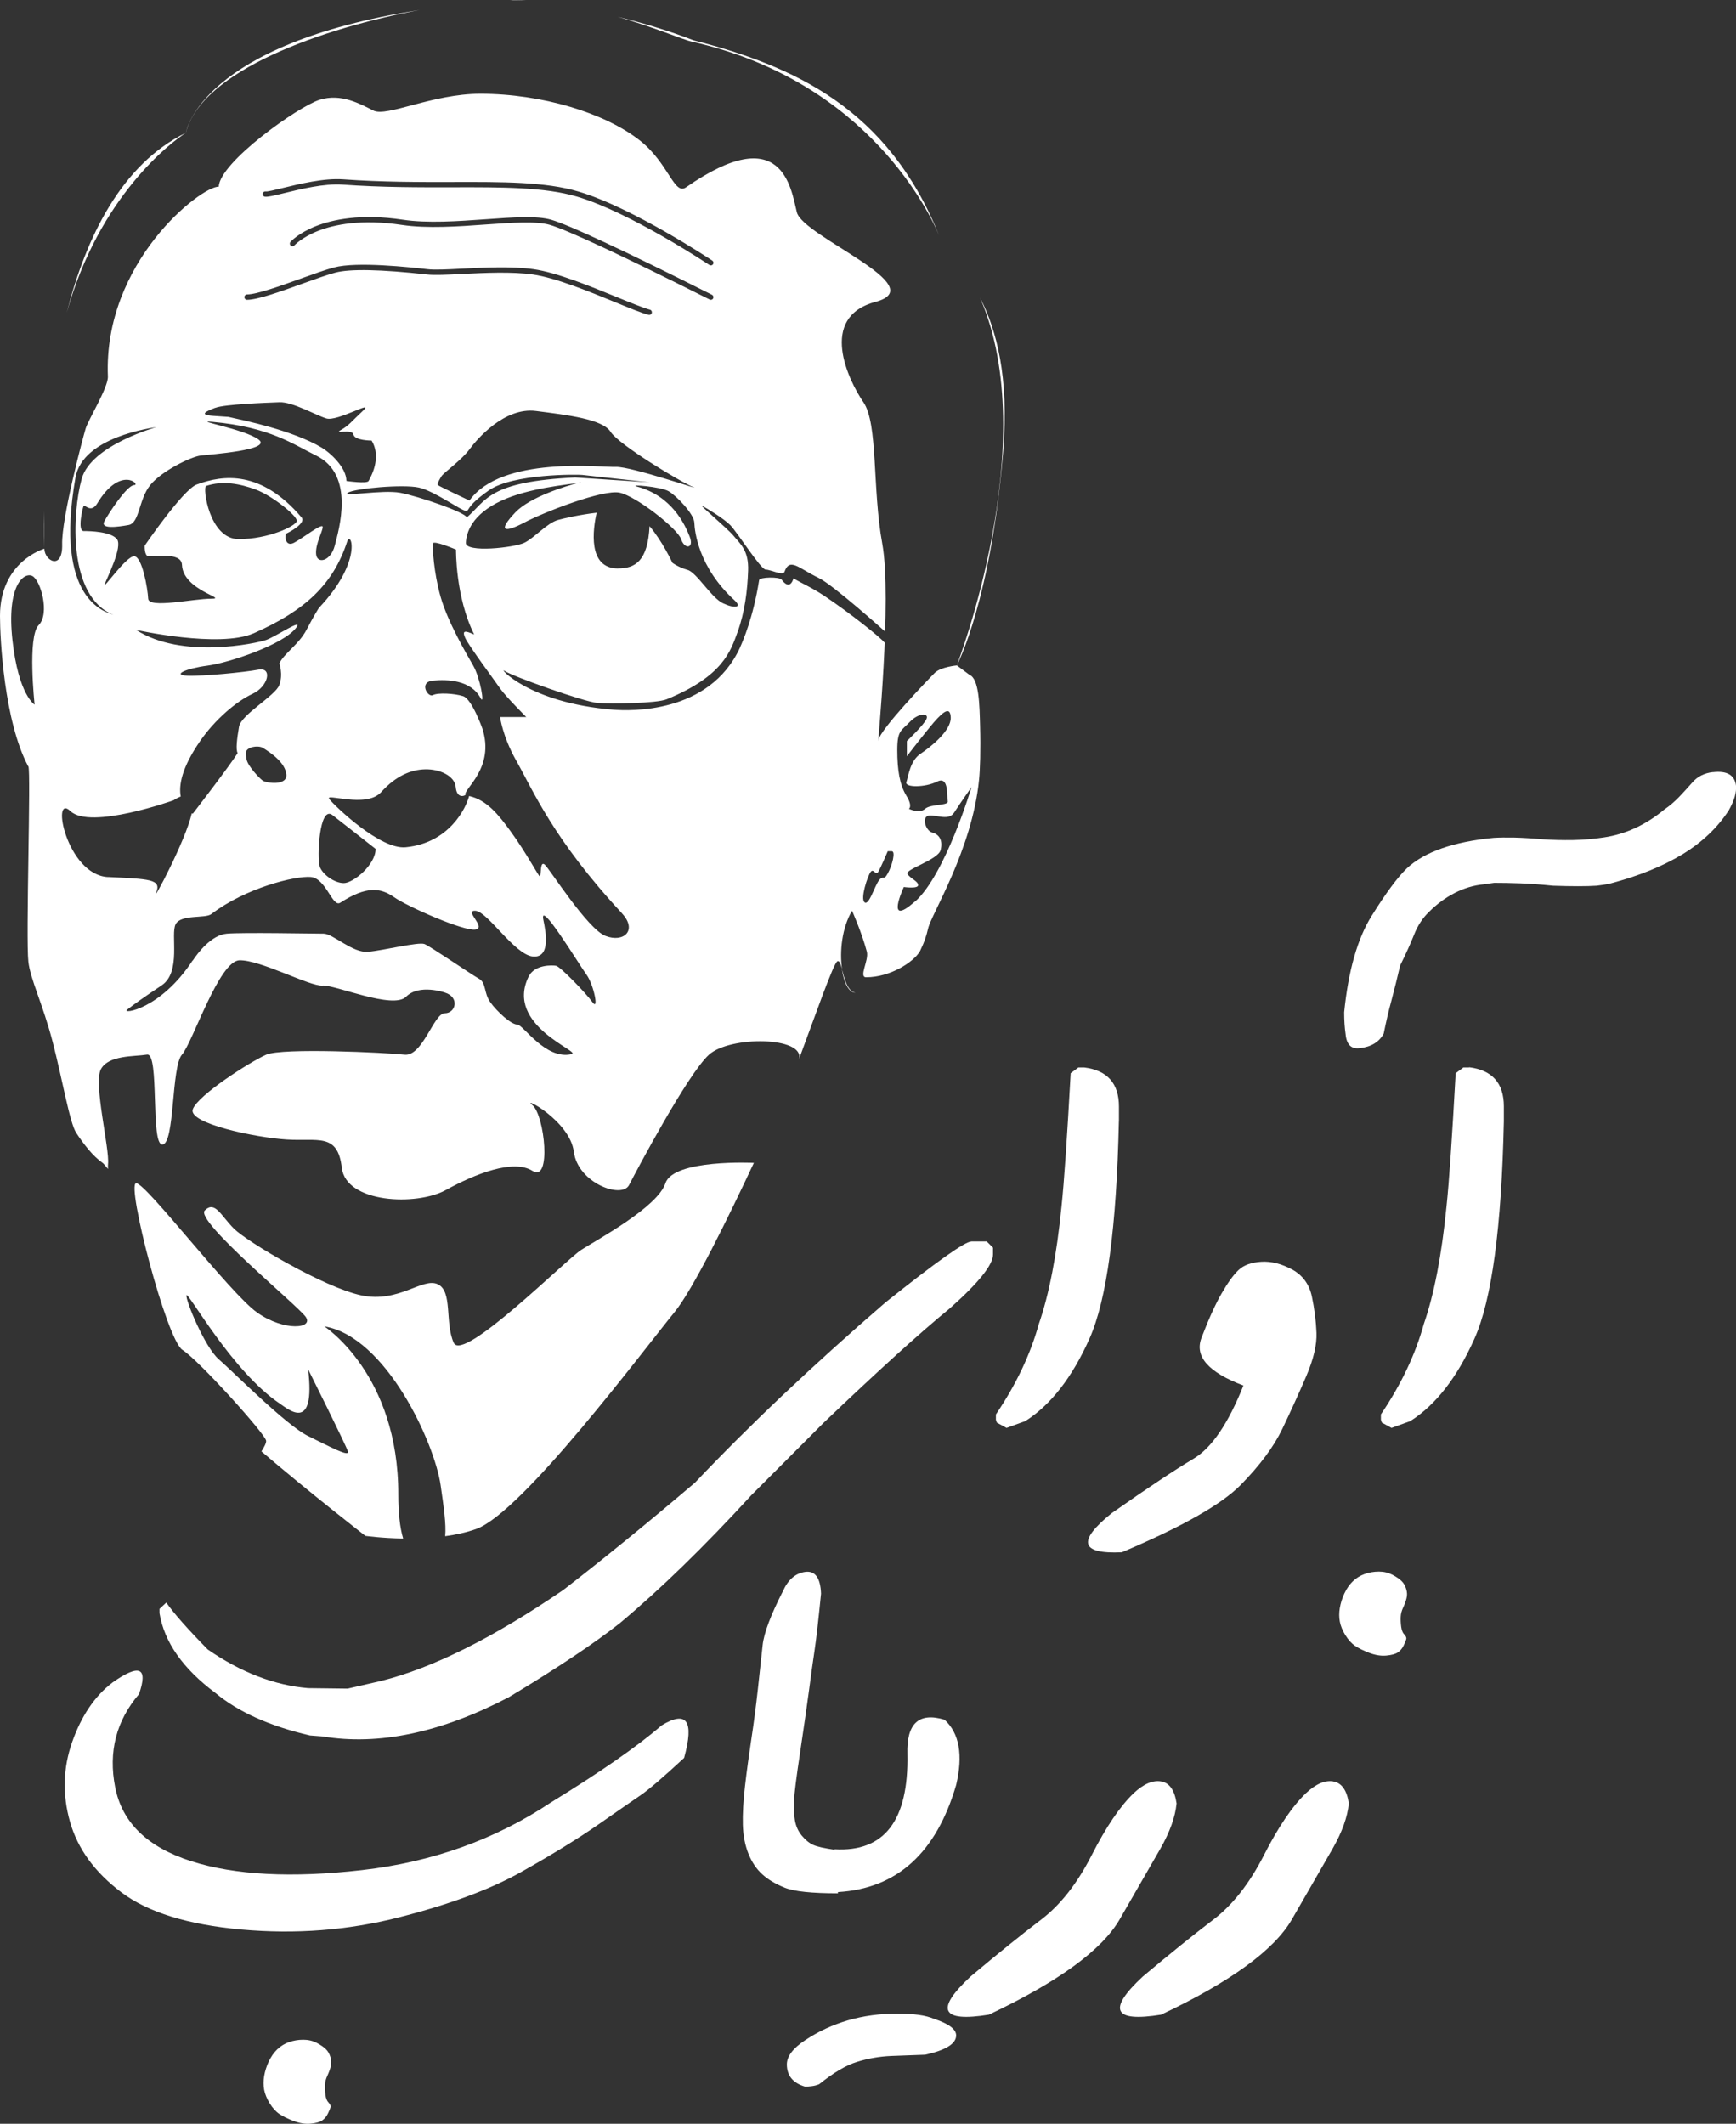 <svg width="130" height="159" viewBox="0 0 130 159" fill="none" xmlns="http://www.w3.org/2000/svg">
<rect x="0" y="0" width="130" height="159" fill="#333333" stroke="none"/>
<g clip-path="url(#clip0_219_7364)">
<path d="M64.061 74.322C63.568 74.322 63.193 73.582 63.044 72.553C63.224 73.211 63.434 74.204 64.061 74.322Z" fill="white"/>
<path d="M13.92 9.939C13.94 9.8 15.095 3.306 31.422 0.75C24.149 2.108 15.105 5.275 13.92 9.939Z" fill="white"/>
<path d="M51.871 3.137C51.116 2.967 49.032 2.052 46.245 1.255C48.155 1.723 50.141 2.319 51.917 3.013C59.426 4.937 66.483 8.089 70.323 17.627C69.712 16.156 65.108 6.124 51.871 3.132V3.137Z" fill="white"/>
<path d="M4.994 23.416C6.447 17.734 9.1 12.299 13.92 9.944C12.791 10.664 7.422 14.711 4.994 23.416Z" fill="white"/>
<path d="M39.404 0.041C38.998 0.021 38.593 0.01 38.182 0.01C38.474 -0.01 38.89 0 39.404 0.041Z" fill="white"/>
<path d="M73.418 22.337C74.603 24.682 75.578 28.183 75.127 33.742C74.223 44.879 71.698 49.739 71.647 49.826C71.719 49.636 78.083 33.14 73.412 22.337H73.418Z" fill="white"/>
<path d="M3.28 38.215L3.321 41.054C3.316 40.807 3.269 39.773 3.28 38.215Z" fill="white"/>
<path d="M56.485 86.982C56.485 86.982 56.469 87.018 56.464 87.028C56.469 87.018 56.48 86.997 56.49 86.977L56.485 86.982Z" fill="white"/>
<path d="M2.115 57.379C0.303 53.975 0 47.815 0 46.108C0 42.025 3.321 41.079 3.321 41.079C3.336 42.015 4.707 42.719 4.655 40.75C4.604 38.781 6.216 32.734 6.416 32.075C6.616 31.417 8.11 29 8.079 28.193C7.725 19.622 15.075 13.924 16.383 13.976C16.435 12.161 22.322 7.975 23.934 7.471C25.545 6.967 26.952 7.774 27.963 8.278C28.969 8.782 32.392 7.019 35.965 7.019C40.584 7.019 45.275 8.453 47.893 10.5C50.074 12.202 50.475 14.649 51.368 14.027C58.615 8.983 59.221 14.079 59.672 15.894C60.124 17.709 69.891 21.442 65.559 22.599C61.233 23.761 63.547 28.497 64.656 30.111C65.765 31.726 65.313 36.564 66.068 40.699C66.822 44.833 65.667 56.227 65.78 55.42C65.893 54.613 69.542 50.833 69.999 50.376C70.456 49.923 71.657 49.82 71.657 49.82L72.602 50.525C73.325 50.813 73.351 52.808 73.392 54.309C73.443 56.176 73.392 57.636 73.315 58.392C72.786 63.647 69.748 68.424 69.501 69.509C69.378 70.059 69.204 70.553 68.993 70.99C68.993 70.99 68.973 71.026 68.942 71.098C68.942 71.098 68.942 71.103 68.942 71.108C68.921 71.149 68.901 71.195 68.875 71.237C68.408 72.028 66.668 73.165 64.861 73.165C64.281 73.165 65.082 71.89 64.913 71.247C64.523 69.776 63.804 68.182 63.804 68.182C63.044 69.473 62.865 71.237 63.055 72.543C62.952 72.167 62.86 71.9 62.711 71.967C62.413 72.1 61.053 76.029 59.831 79.299C60.293 77.602 54.668 77.53 53.087 78.965C51.501 80.405 47.652 87.66 47.108 88.719C46.563 89.779 43.268 88.57 42.971 86.225C42.668 83.881 38.967 81.989 39.876 82.744C40.784 83.5 41.313 88.57 39.876 87.66C38.444 86.75 35.575 87.886 33.383 89.095C31.191 90.303 25.91 90.077 25.597 87.429C25.289 84.781 23.795 85.465 21.454 85.31C19.114 85.161 14.053 84.102 14.438 83.043C14.828 81.983 18.734 79.49 19.935 78.96C21.136 78.43 28.928 78.806 30.288 78.96C31.648 79.114 32.48 75.859 33.306 75.859C34.132 75.859 34.44 74.651 33.306 74.306C33.306 74.306 31.391 73.638 30.411 74.62C29.431 75.602 25.078 73.71 24.144 73.787C23.215 73.864 19.463 71.843 17.928 71.895C16.394 71.946 14.428 78.045 13.627 78.955C12.821 79.865 13.098 85.608 12.169 85.686C11.241 85.763 11.969 78.8 11.01 78.955C10.055 79.109 8.14 78.98 7.56 80.04C6.98 81.099 8.217 85.989 8.089 87.151C8.079 87.228 8.079 87.352 8.089 87.516C7.884 87.259 7.72 87.089 7.72 87.089C7.309 86.801 6.939 86.436 6.611 86.04C6.277 85.644 5.98 85.223 5.713 84.822C5.22 84.086 4.666 80.78 3.937 77.978C3.208 75.175 2.274 73.324 2.125 72.003C1.925 70.234 2.33 57.754 2.125 57.369L2.115 57.379ZM11.703 31.978C11.451 32.029 6.19 32.682 5.651 35.757C4.034 44.987 7.945 45.825 8.5 46.031C5.061 44.694 5.41 38.421 6.113 35.86C6.816 33.289 11.856 31.947 11.703 31.978ZM11.251 36.318C10.383 37.377 10.46 39.156 9.629 39.305C8.797 39.454 7.478 39.634 7.817 39.017C8.156 38.4 9.516 36.318 10.045 36.318C10.573 36.318 9.023 34.806 7.288 37.68C6.816 38.462 6.344 37.752 6.267 37.865C6.19 37.983 5.774 39.758 6.267 39.758C6.76 39.758 8.305 39.799 8.756 40.364C9.208 40.93 8.002 43.275 7.848 43.727C7.699 44.18 9.434 41.645 10.04 41.645C10.645 41.645 11.061 44.066 11.097 44.822C11.133 45.578 14.474 44.822 15.809 44.822C17.143 44.822 13.704 44.216 13.627 42.287C13.586 41.264 11.4 41.722 11.097 41.645C10.794 41.568 10.835 40.853 10.835 40.853C10.835 40.853 13.699 36.657 14.726 36.276C16.707 35.541 19.555 35.181 22.579 38.734C22.958 39.182 21.603 39.871 21.449 39.943C21.295 40.02 21.331 40.992 22.014 40.637C22.692 40.282 24.165 39.11 24.165 39.454C24.165 39.799 23.6 40.74 23.672 41.495C23.749 42.251 24.765 42.025 25.068 40.853C25.371 39.68 26.618 35.541 23.672 34.106C21.978 33.279 20.223 31.978 15.932 31.587C14.269 31.438 18.308 32.117 19.366 32.908C20.423 33.7 15.742 34.019 15.023 34.106C14.305 34.194 12.118 35.253 11.251 36.312V36.318ZM17.877 40.364C20.089 40.364 22.147 39.392 22.224 39.012C22.296 38.631 20.351 37.094 19.155 36.652C17.98 36.215 16.671 35.963 15.429 36.384C15.162 36.477 15.665 40.364 17.877 40.364ZM16.122 30.528C15.444 30.79 14.838 31.057 15.973 31.134L17.107 31.212C17.148 31.222 17.21 31.237 17.287 31.253C18.262 31.474 21.922 32.219 24.093 33.515C24.714 33.885 25.941 34.991 25.941 36.009C25.941 36.009 27.491 36.235 27.603 36.009C27.716 35.783 28.625 34.307 27.829 32.986C27.829 32.986 26.546 32.986 26.469 32.533C26.392 32.081 24.919 32.533 25.525 32.194C26.13 31.854 26.279 31.597 27.188 30.744C28.096 29.885 25.263 31.587 24.431 31.325C23.6 31.062 21.901 30.075 20.921 30.116C19.94 30.152 16.804 30.265 16.127 30.533L16.122 30.528ZM46.281 42.555C47.544 42.555 48.509 42.035 48.642 39.392C49.602 40.519 50.356 42.138 50.356 42.138C50.356 42.138 50.808 42.478 51.491 42.668C52.168 42.858 53.267 44.75 54.134 45.162C55.002 45.573 55.607 45.496 55.002 44.941C52.281 42.447 52.02 39.758 51.994 39.12C51.968 38.482 50.659 37.109 50.059 36.77C49.458 36.431 46.979 36.23 47.718 36.431C50.321 37.14 51.291 39.269 51.645 40.174C51.999 41.084 51.265 41.156 51.003 40.364C50.742 39.572 47.641 37.151 46.399 36.883C45.152 36.621 40.697 38.359 39.265 39.12C37.828 39.881 37.191 39.835 38.587 38.364C39.696 37.197 42.421 36.379 43.273 36.158C43.376 36.143 43.448 36.127 43.494 36.112C43.587 36.081 43.494 36.102 43.273 36.158C42.396 36.297 39.593 36.544 37.571 37.474C35.318 38.513 34.928 39.871 34.887 40.637C34.851 41.408 38.51 41.002 39.265 40.637C40.019 40.272 40.964 39.151 41.795 38.925C42.206 38.811 43.412 38.529 44.68 38.385C44.403 39.603 43.982 42.56 46.286 42.56L46.281 42.555ZM51.917 36.467C51.008 36.112 46.327 33.289 45.727 32.333C45.121 31.376 42.504 31.073 40.137 30.769C37.771 30.466 35.708 32.888 35.154 33.644C34.599 34.4 33.342 35.31 33.09 35.608C33.09 35.608 32.69 36.215 32.787 36.312C32.885 36.41 35.154 37.474 35.154 37.474C37.561 34.106 45.019 35.001 46.127 34.955C47.236 34.909 52.82 36.821 51.917 36.467ZM52.907 22.306L53.144 22.424C53.174 22.439 53.2 22.445 53.231 22.445C53.303 22.445 53.374 22.403 53.405 22.337C53.452 22.239 53.416 22.12 53.318 22.069L53.082 21.951C46.681 18.737 42.601 16.835 41.282 16.454C40.209 16.14 38.418 16.269 36.344 16.418C34.312 16.562 32.007 16.727 30.16 16.449C26.998 15.976 24.888 16.449 23.677 16.922C22.348 17.447 21.773 18.084 21.752 18.11C21.68 18.192 21.691 18.316 21.768 18.387C21.85 18.459 21.973 18.449 22.045 18.372C22.05 18.367 22.594 17.765 23.846 17.277C25.011 16.824 27.039 16.382 30.098 16.84C31.987 17.122 34.312 16.958 36.37 16.809C38.32 16.67 40.163 16.541 41.174 16.835C42.452 17.205 46.62 19.148 52.907 22.306ZM34.959 38.734C36.432 37.474 36.544 36.05 43.073 35.747L48.663 36.112C48.663 36.112 43.905 35.593 43.602 35.556C43.299 35.52 38.392 35.443 36.581 36.729C34.769 38.014 35.22 38.241 34.882 38.241C34.543 38.241 32.541 36.765 31.371 36.503C30.201 36.24 26.541 36.564 26.048 36.893C25.555 37.222 28.651 36.641 29.975 36.893C31.294 37.145 34.769 38.318 34.959 38.734ZM18.303 22.249C18.303 22.357 18.39 22.445 18.498 22.445C19.288 22.445 20.998 21.833 22.65 21.236C23.605 20.892 24.503 20.573 25.119 20.408C26.212 20.12 28.522 20.167 31.992 20.552C32.546 20.614 33.501 20.568 34.604 20.511C36.267 20.429 38.336 20.326 39.912 20.552C41.595 20.794 44.079 21.807 46.071 22.624C47.133 23.061 48.052 23.437 48.57 23.571C48.586 23.571 48.606 23.576 48.622 23.576C48.709 23.576 48.791 23.519 48.812 23.427C48.837 23.319 48.776 23.211 48.673 23.185C48.18 23.056 47.272 22.681 46.22 22.254C44.208 21.431 41.703 20.403 39.968 20.156C38.351 19.925 36.262 20.028 34.584 20.115C33.496 20.172 32.556 20.218 32.033 20.156C30.724 20.012 26.731 19.565 25.017 20.023C24.385 20.192 23.477 20.516 22.517 20.861C20.972 21.416 19.222 22.043 18.498 22.043C18.39 22.043 18.303 22.131 18.303 22.239V22.249ZM53.339 19.508C53.277 19.467 47.38 15.544 43.32 14.341C40.851 13.605 37.617 13.616 33.876 13.626C31.412 13.631 28.62 13.636 25.689 13.425C24.252 13.323 22.404 13.775 21.183 14.073C20.592 14.217 20.038 14.356 19.889 14.336C19.781 14.32 19.684 14.397 19.668 14.505C19.653 14.613 19.73 14.711 19.838 14.726C20.053 14.757 20.479 14.654 21.28 14.459C22.476 14.166 24.288 13.719 25.663 13.821C28.609 14.032 31.407 14.027 33.881 14.022C37.592 14.012 40.8 14.007 43.212 14.721C47.215 15.909 53.067 19.802 53.123 19.837C53.159 19.858 53.195 19.868 53.231 19.868C53.292 19.868 53.359 19.837 53.395 19.781C53.457 19.688 53.431 19.57 53.339 19.508ZM68.511 67.509C70.795 65.493 72.755 58.922 72.755 58.922C72.755 58.922 71.868 60.181 71.462 60.819C71.062 61.457 70.22 61.02 69.599 61.056C68.978 61.092 69.296 62.197 69.814 62.331C70.333 62.464 70.62 62.917 70.436 63.642C70.251 64.367 67.766 65.087 67.951 65.421C68.136 65.755 68.742 65.961 68.757 66.259C68.772 66.563 67.684 66.408 67.684 66.408C67.684 66.408 66.227 69.519 68.506 67.498L68.511 67.509ZM67.874 59.575C68.367 60.367 68.064 60.557 68.064 60.557C68.064 60.557 68.855 60.937 69.27 60.557C69.686 60.176 71.046 60.331 70.969 59.991C70.892 59.652 71.082 58.063 70.179 58.515C69.27 58.968 67.725 58.968 67.874 58.551C68.023 58.135 68.136 56.962 68.932 56.433C69.722 55.903 71.236 54.695 71.195 53.708C71.159 52.725 70.441 53.445 69.609 54.464C68.778 55.482 67.91 56.618 67.91 56.618V55.482C67.91 55.482 69.193 54.273 69.383 53.816C69.573 53.363 68.778 53.363 68.136 54.042C67.495 54.721 67.192 54.649 67.192 56.16C67.192 57.672 67.382 58.767 67.869 59.564L67.874 59.575ZM64.743 67.555C65.082 67.817 65.498 66.305 65.837 65.889C66.175 65.472 66.139 66.002 66.478 65.395C66.817 64.789 67.084 63.729 66.781 63.729H66.478C66.478 63.729 65.95 64.979 65.76 65.282C65.57 65.586 65.421 64.979 65.195 65.282C64.969 65.586 64.405 67.288 64.743 67.55V67.555ZM55.417 48.468C55.607 48.046 56.398 46.272 56.849 43.424C56.885 43.197 58.384 43.172 58.538 43.398C58.692 43.624 59.169 44.154 59.421 43.295C59.913 43.614 60.755 43.959 61.761 44.632C63.614 45.876 65.847 47.64 66.247 48.113L66.278 47.28C66.278 47.28 62.408 43.799 61.31 43.269C59.775 42.529 59.139 41.711 58.743 42.817C58.636 43.12 57.686 42.642 57.332 42.642C56.978 42.642 55.191 39.819 54.688 39.315C54.185 38.811 52.979 38.081 52.599 37.881C52.22 37.68 54.411 39.495 54.94 40.123C55.469 40.755 56.074 41.233 56.023 42.719C55.972 44.205 55.772 45.825 55.243 47.285C54.714 48.746 54.16 50.612 49.931 52.35C49.166 52.664 45.752 52.705 44.746 52.628C43.74 52.551 38.331 50.612 37.792 50.232C37.248 49.851 39.516 52.628 45.932 53.132C47.113 53.224 53.128 53.486 55.422 48.468H55.417ZM46.584 68.383C41.4 62.809 39.881 59.096 38.654 56.937C37.638 55.147 37.448 53.682 37.448 53.682H39.409C39.409 53.682 37.823 52.093 37.448 51.538C37.068 50.982 35.072 48.309 34.83 47.743C34.589 47.177 34.83 47.203 35.508 47.501C34.096 44.678 34.148 41.146 34.148 41.146C34.148 41.146 32.438 40.416 32.413 40.693C32.387 40.971 32.464 42.812 32.993 44.678C33.521 46.545 34.907 48.915 35.436 49.831C35.965 50.746 36.324 52.895 35.99 52.268C35.261 50.905 33.501 50.854 32.418 50.957C31.335 51.059 32.038 52.242 32.418 52.042C32.798 51.841 34.029 51.913 34.681 52.119C35.333 52.325 36.113 54.515 36.113 54.515C37.099 57.523 34.656 59.086 34.861 59.518C34.543 59.698 34.184 59.58 34.127 58.922C34.05 58.084 32.921 57.569 31.838 57.595C30.796 57.621 29.672 58.058 28.538 59.307C27.403 60.557 24.236 59.307 24.668 59.837C25.104 60.367 28.471 63.621 30.385 63.431C33.639 63.107 34.897 60.505 35.128 59.595C36.468 59.888 37.35 61.03 38.197 62.182C39.45 63.889 40.379 65.714 40.435 65.611C40.538 65.436 40.435 64.429 40.789 64.727C41.143 65.025 43.987 69.545 45.342 70.069C46.702 70.599 47.764 69.658 46.574 68.378L46.584 68.383ZM23.934 64.855C24.134 65.462 25.042 66.115 25.745 66.115C26.449 66.115 28.127 64.753 28.127 63.554C28.127 63.554 25.309 61.338 24.893 61.02C23.898 60.264 23.733 64.249 23.939 64.85L23.934 64.855ZM14.433 71.915C14.823 71.324 15.834 69.997 16.989 69.9C18.149 69.797 23.533 69.9 24.236 69.9C24.94 69.9 26.402 71.36 27.557 71.257C28.717 71.159 31.33 70.501 31.787 70.676C32.238 70.856 35.313 72.969 35.867 73.273C36.421 73.576 36.216 74.332 36.719 75.037C37.222 75.741 38.279 76.703 38.731 76.703C39.183 76.703 40.846 79.376 42.806 78.919C43.592 78.739 37.787 76.8 39.583 73.119C40.03 72.203 41.344 72.255 41.646 72.306C41.949 72.363 43.859 74.327 44.367 75.031C44.87 75.736 44.469 73.72 43.915 72.964C43.361 72.209 40.343 67.216 40.692 68.882C40.882 69.771 41.246 71.756 39.886 71.607C38.526 71.458 36.514 68.244 35.605 68.187C34.697 68.131 36.462 69.442 35.605 69.591C34.748 69.74 30.524 67.879 29.513 67.169C28.507 66.465 27.45 66.311 25.484 67.581C24.888 67.966 24.426 65.755 23.271 65.658C22.111 65.56 18.395 66.47 15.824 68.434C15.367 68.784 13.56 68.434 13.155 69.19C12.749 69.946 13.607 72.769 12.098 73.777C10.589 74.785 9.968 75.237 9.521 75.592C9.075 75.947 11.995 75.618 14.423 71.91L14.433 71.915ZM21.444 57.986C21.367 57.117 20.336 56.387 19.668 55.98C19.432 55.836 18.77 55.852 18.498 56.15C18.349 56.309 18.416 56.603 18.462 56.849C18.56 57.353 19.407 58.248 19.668 58.438C19.93 58.629 21.516 58.855 21.444 57.986ZM8.079 65.658C11.174 65.812 12.087 65.812 11.708 66.794C11.348 67.714 13.909 62.927 14.361 60.886C14.407 60.911 14.433 60.922 14.433 60.922C14.433 60.922 17.241 57.286 17.795 56.376C17.646 56.124 17.744 55.317 17.898 54.412C18.046 53.502 20.618 52.093 20.916 51.286C21.218 50.478 20.916 49.671 20.916 49.671C21.27 48.915 22.373 48.257 22.953 47.152C23.533 46.041 23.882 45.511 23.882 45.511C27.203 42.005 26.284 39.665 25.997 40.549C24.955 43.727 22.887 45.697 19.001 47.409C16.419 48.545 10.194 47.157 10.194 47.157C13.617 49.373 19.201 48.165 19.925 47.913C20.649 47.661 22.774 46.211 22.173 47.002C21.218 48.262 17.138 49.625 15.531 49.836C13.92 50.047 12.862 50.535 14.022 50.587C15.182 50.638 18.303 50.334 19.355 50.134C20.413 49.933 20.11 51.394 18.904 51.949C17.697 52.504 16.076 53.898 14.992 55.471C13.601 57.482 13.376 58.798 13.535 59.631C13.242 59.739 12.996 59.914 12.996 59.914C12.996 59.914 6.765 62.141 5.276 60.726C3.788 59.312 4.994 65.503 8.089 65.663L8.079 65.658ZM2.592 52.751C2.592 52.751 2.038 47.661 2.895 46.802C3.752 45.943 3.044 43.424 2.417 43.12C1.791 42.817 0.477 43.825 0.934 47.938C1.386 52.047 2.597 52.756 2.597 52.756L2.592 52.751Z" fill="white"/>
<path d="M10.194 88.581C10.948 88.581 17.215 96.823 19.253 98.263C21.29 99.703 23.554 99.471 22.876 98.566C22.199 97.661 14.572 91.383 15.336 90.622C16.101 89.866 16.532 91.002 17.518 91.984C18.498 92.967 24.236 96.371 27.044 96.977C29.852 97.584 31.638 95.615 32.777 96.144C33.917 96.674 33.296 99.019 33.978 100.53C34.656 102.042 42.36 94.329 43.525 93.573C44.695 92.817 49.227 90.396 49.833 88.581C50.439 86.765 56.454 87.058 56.454 87.058C54.509 91.213 51.871 96.581 50.511 98.237C48.196 101.06 39.106 113.262 35.646 114.475C34.917 114.733 34.127 114.902 33.337 115.01C33.419 114.09 33.229 112.825 32.998 111.2C32.546 108.022 28.892 100.057 24.288 99.302C24.288 99.302 29.852 102.885 29.826 111.91C29.826 113.226 29.939 114.352 30.19 115.185C28.558 115.159 27.362 114.985 27.362 114.985C27.362 114.985 23.338 111.874 19.576 108.66C19.776 108.351 19.935 108.053 19.93 107.873C19.925 107.421 14.88 101.821 13.668 101.065C12.462 100.309 9.439 88.586 10.194 88.586V88.581ZM16.384 101.765C17.441 102.675 21.419 106.706 23.076 107.513C24.739 108.321 26.197 109.128 26.048 108.65C25.899 108.171 23.076 102.52 23.076 102.52C23.631 107.261 21.634 105.544 20.962 105.091C17.379 102.685 14.069 96.669 13.966 96.972C13.863 97.276 15.326 100.854 16.384 101.765Z" fill="white"/>
<path d="M68.937 71.108C68.937 71.108 68.937 71.108 68.937 71.113C68.937 71.113 68.937 71.108 68.937 71.103C68.968 71.031 68.983 71 68.988 70.995C68.973 71.031 68.952 71.067 68.937 71.103V71.108Z" fill="white"/>
<path d="M43.489 36.112C43.443 36.128 43.366 36.143 43.268 36.158C43.489 36.102 43.587 36.086 43.489 36.112Z" fill="white"/>
<path d="M49.53 129.187C47.749 130.729 44.993 132.647 41.256 134.941C37.089 137.717 32.377 139.404 27.116 140.006C21.855 140.607 17.584 140.386 14.31 139.337C11.035 138.288 9.136 136.442 8.623 133.799C8.104 131.156 8.7 128.837 10.409 126.832C11.107 124.832 10.445 124.539 8.423 125.963C7.098 126.976 6.092 128.462 5.405 130.416C4.717 132.37 4.666 134.36 5.24 136.386C5.815 138.412 7.098 140.175 9.09 141.672C11.076 143.168 14.079 144.099 18.103 144.459C22.127 144.818 26.038 144.52 29.841 143.554C33.645 142.587 36.719 141.45 39.054 140.134C41.39 138.818 43.309 137.635 44.818 136.586C46.322 135.537 47.374 134.807 47.98 134.396C48.581 133.984 49.664 133.059 51.229 131.609C51.999 128.832 51.434 128.025 49.53 129.182V129.187Z" fill="white"/>
<path d="M24.406 153.416C24.247 153.257 24.021 153.102 23.718 152.943C23.415 152.784 23.082 152.707 22.707 152.707C22.332 152.707 21.978 152.768 21.639 152.886C21.301 153.005 21.008 153.19 20.756 153.432C20.505 153.673 20.295 153.977 20.125 154.337C19.956 154.696 19.843 155.062 19.781 155.422C19.72 155.781 19.72 156.126 19.781 156.455C19.843 156.779 19.982 157.118 20.197 157.468C20.413 157.818 20.654 158.085 20.921 158.265C21.188 158.445 21.542 158.62 21.988 158.789C22.435 158.959 22.856 159.026 23.251 158.99C23.646 158.954 23.939 158.877 24.118 158.753C24.298 158.63 24.442 158.466 24.549 158.244C24.657 158.028 24.724 157.864 24.75 157.756C24.775 157.648 24.724 157.535 24.606 157.411C24.483 157.288 24.406 157.098 24.37 156.83C24.334 156.563 24.324 156.316 24.334 156.09C24.344 155.859 24.406 155.632 24.514 155.401C24.621 155.17 24.709 154.943 24.765 154.712C24.827 154.481 24.822 154.249 24.745 154.007C24.673 153.766 24.56 153.565 24.401 153.411L24.406 153.416Z" fill="white"/>
<path d="M62.752 141.651C67.161 141.394 70.112 138.725 71.601 133.635C72.129 131.393 71.842 129.763 70.733 128.75C68.808 128.169 67.879 129.027 67.951 131.321C68.049 136.293 66.232 138.669 62.495 138.448V138.484C61.725 138.37 61.187 138.252 60.904 138.124C60.591 137.98 60.304 137.743 60.037 137.419C59.77 137.095 59.606 136.72 59.529 136.298C59.457 135.877 59.431 135.388 59.457 134.833C59.482 134.277 59.636 133.038 59.929 131.105C60.216 129.177 60.437 127.66 60.581 126.564C60.724 125.469 60.863 124.472 60.996 123.577C61.13 122.682 61.289 121.263 61.484 119.309C61.438 118.126 61.043 117.587 60.309 117.679C59.575 117.777 59.015 118.26 58.63 119.124C57.717 120.908 57.209 122.255 57.111 123.16C57.014 124.065 56.896 125.171 56.752 126.472C56.608 127.773 56.444 129.017 56.264 130.2C56.085 131.382 55.925 132.545 55.792 133.691C55.659 134.838 55.607 135.815 55.628 136.622C55.653 137.429 55.792 138.149 56.044 138.777C56.295 139.404 56.639 139.918 57.075 140.314C57.506 140.71 58.076 141.049 58.774 141.327C59.472 141.605 60.796 141.744 62.747 141.744V141.651H62.752Z" fill="white"/>
<path d="M69.974 151.154C69.635 151.01 69.24 150.907 68.783 150.845C68.326 150.783 67.797 150.752 67.192 150.752C64.589 150.752 62.29 151.416 60.293 152.742C59.38 153.344 58.923 153.951 58.923 154.552C58.923 155.396 59.38 155.951 60.293 156.218C60.417 156.218 60.576 156.208 60.781 156.182C60.986 156.157 61.171 156.11 61.34 156.038C62.423 155.169 63.363 154.614 64.158 154.372C65 154.105 65.868 153.956 66.76 153.92C67.654 153.884 68.495 153.853 69.291 153.827C70.831 153.488 71.601 153.005 71.601 152.382C71.601 151.925 71.057 151.513 69.974 151.154Z" fill="white"/>
<path d="M88.107 135.013C87.963 134.026 87.579 133.475 86.952 133.367C86.326 133.26 85.638 133.553 84.894 134.252C83.883 135.219 82.836 136.761 81.753 138.885C80.67 141.008 79.407 142.618 77.96 143.718C76.518 144.814 74.757 146.233 72.684 147.971C70.01 150.454 70.466 151.411 74.054 150.83C79.253 148.367 82.518 145.991 83.842 143.703C85.166 141.41 86.183 139.646 86.896 138.401C87.604 137.157 88.01 136.031 88.107 135.018V135.013Z" fill="white"/>
<path d="M100.754 122.425C100.97 122.775 101.211 123.042 101.478 123.222C101.745 123.402 102.099 123.577 102.545 123.747C102.992 123.916 103.413 123.983 103.808 123.947C104.203 123.911 104.496 123.834 104.675 123.711C104.855 123.593 104.999 123.423 105.107 123.202C105.214 122.986 105.281 122.821 105.307 122.713C105.332 122.605 105.281 122.492 105.163 122.369C105.04 122.25 104.963 122.055 104.927 121.788C104.891 121.52 104.881 121.273 104.891 121.047C104.901 120.816 104.963 120.59 105.071 120.358C105.178 120.127 105.266 119.901 105.322 119.669C105.384 119.438 105.379 119.206 105.302 118.965C105.23 118.723 105.117 118.523 104.958 118.368C104.799 118.214 104.573 118.055 104.27 117.895C103.967 117.741 103.634 117.659 103.259 117.659C102.884 117.659 102.53 117.72 102.191 117.839C101.853 117.962 101.56 118.142 101.308 118.384C101.057 118.625 100.847 118.929 100.677 119.289C100.508 119.649 100.395 120.014 100.333 120.374C100.272 120.734 100.272 121.078 100.333 121.407C100.395 121.736 100.533 122.07 100.749 122.42L100.754 122.425Z" fill="white"/>
<path d="M99.851 133.367C99.225 133.26 98.537 133.553 97.793 134.252C96.781 135.219 95.734 136.761 94.651 138.885C93.568 141.008 92.306 142.618 90.858 143.718C89.416 144.814 87.656 146.233 85.582 147.971C82.908 150.454 83.365 151.411 86.952 150.83C92.152 148.367 95.416 145.991 96.74 143.703C98.065 141.41 99.081 139.646 99.794 138.401C100.503 137.157 100.908 136.031 101.006 135.018C100.862 134.031 100.477 133.481 99.851 133.373V133.367Z" fill="white"/>
<path d="M72.74 92.947C72.258 92.947 70.117 94.469 66.309 97.507C60.889 102.187 56.136 106.686 52.04 111.005C48.406 114.095 45.116 116.769 42.18 119.037C36.955 122.605 32.413 124.873 28.563 125.84L26.033 126.421L23.071 126.385C20.541 126.169 18.036 125.202 15.557 123.49C14.063 121.968 13.027 120.801 12.452 119.978L11.944 120.451V120.775C12.303 122.945 13.704 124.935 16.132 126.745C17.841 128.169 20.202 129.228 23.21 129.928L24.149 130C28.363 130.699 33.013 129.722 38.095 127.069C41.708 124.899 44.474 123.053 46.404 121.531C49.412 119.021 52.702 115.823 56.264 111.941C59.878 108.321 61.669 106.526 61.648 106.547C65.765 102.613 68.932 99.744 71.149 97.934C73.294 96.027 74.362 94.69 74.362 93.918V93.409L73.89 92.941H72.735L72.74 92.947Z" fill="white"/>
<path d="M83.791 83.968V82.847C83.791 81.109 82.923 80.132 81.188 79.916H80.757L80.177 80.348C79.91 85.172 79.685 88.504 79.49 90.334C79.13 93.975 78.561 96.911 77.791 99.127C77.164 101.395 76.092 103.652 74.578 105.894V106.29L74.649 106.506L75.373 106.902L76.779 106.393C78.684 105.184 80.285 103.127 81.584 100.222C82.882 97.317 83.616 91.892 83.786 83.953L83.791 83.968Z" fill="white"/>
<path d="M96.761 95.044C95.965 94.612 95.195 94.417 94.451 94.463C93.702 94.51 93.137 94.715 92.752 95.08C92.367 95.44 91.941 96.031 91.469 96.854C90.997 97.677 90.499 98.777 89.97 100.166C89.442 101.554 90.489 102.742 93.112 103.729C91.977 106.578 90.735 108.403 89.375 109.21C88.015 110.018 85.972 111.375 83.252 113.283C80.65 115.381 80.901 116.358 84.011 116.214C88.513 114.306 91.484 112.625 92.916 111.164C94.349 109.704 95.385 108.311 96.022 106.984C96.658 105.657 97.254 104.346 97.808 103.055C98.362 101.765 98.619 100.675 98.583 99.78C98.547 98.89 98.434 97.985 98.239 97.065C98.044 96.15 97.551 95.471 96.756 95.039L96.761 95.044Z" fill="white"/>
<path d="M128.26 57.806C127.634 57.878 127.126 58.13 126.741 58.567C126.402 58.953 126.068 59.323 125.73 59.673C125.391 60.022 125.032 60.331 124.647 60.593C123.251 61.75 121.747 62.449 120.13 62.691C119.334 62.815 118.554 62.876 117.779 62.892C117.009 62.902 116.26 62.886 115.541 62.835C114.72 62.763 114.007 62.722 113.391 62.706C112.775 62.696 112.267 62.701 111.856 62.727C108.843 63.015 106.677 63.776 105.353 65.005C104.655 65.678 103.777 66.866 102.715 68.568C101.652 70.27 100.97 72.677 100.657 75.788C100.657 76.389 100.693 76.934 100.764 77.418C100.836 78.215 101.196 78.564 101.847 78.467C102.689 78.369 103.279 78.009 103.618 77.382C103.788 76.538 103.977 75.71 104.198 74.903C104.414 74.096 104.629 73.222 104.85 72.281C105.281 71.412 105.63 70.641 105.897 69.967C106.164 69.293 106.534 68.723 107.016 68.265C107.596 67.684 108.232 67.216 108.93 66.856C109.629 66.496 110.362 66.275 111.132 66.203L111.892 66.095C112.446 66.095 113.088 66.105 113.827 66.131C114.561 66.157 115.387 66.218 116.301 66.311C117.025 66.337 117.651 66.347 118.18 66.347C118.708 66.347 119.165 66.337 119.55 66.311C119.745 66.285 119.925 66.265 120.094 66.239C120.263 66.213 120.443 66.177 120.638 66.131C122.732 65.576 124.513 64.851 125.986 63.961C127.454 63.066 128.609 61.971 129.456 60.67C129.672 60.285 129.82 59.94 129.908 59.637C129.99 59.333 130.021 59.066 130 58.824C129.903 58.027 129.328 57.688 128.265 57.811L128.26 57.806Z" fill="white"/>
<path d="M110.019 79.917H109.587L109.007 80.349C108.741 85.172 108.515 88.504 108.32 90.334C107.96 93.975 107.391 96.911 106.621 99.127C105.995 101.395 104.922 103.652 103.408 105.894V106.29L103.48 106.506L104.203 106.902L105.61 106.393C107.514 105.184 109.115 103.128 110.414 100.222C111.712 97.317 112.446 91.892 112.616 83.953V82.832C112.616 81.094 111.748 80.117 110.013 79.901L110.019 79.917Z" fill="white"/>
</g>
<defs>
<clipPath id="clip0_219_7364">
<rect width="130" height="159" fill="white"/>
</clipPath>
</defs>
</svg>
